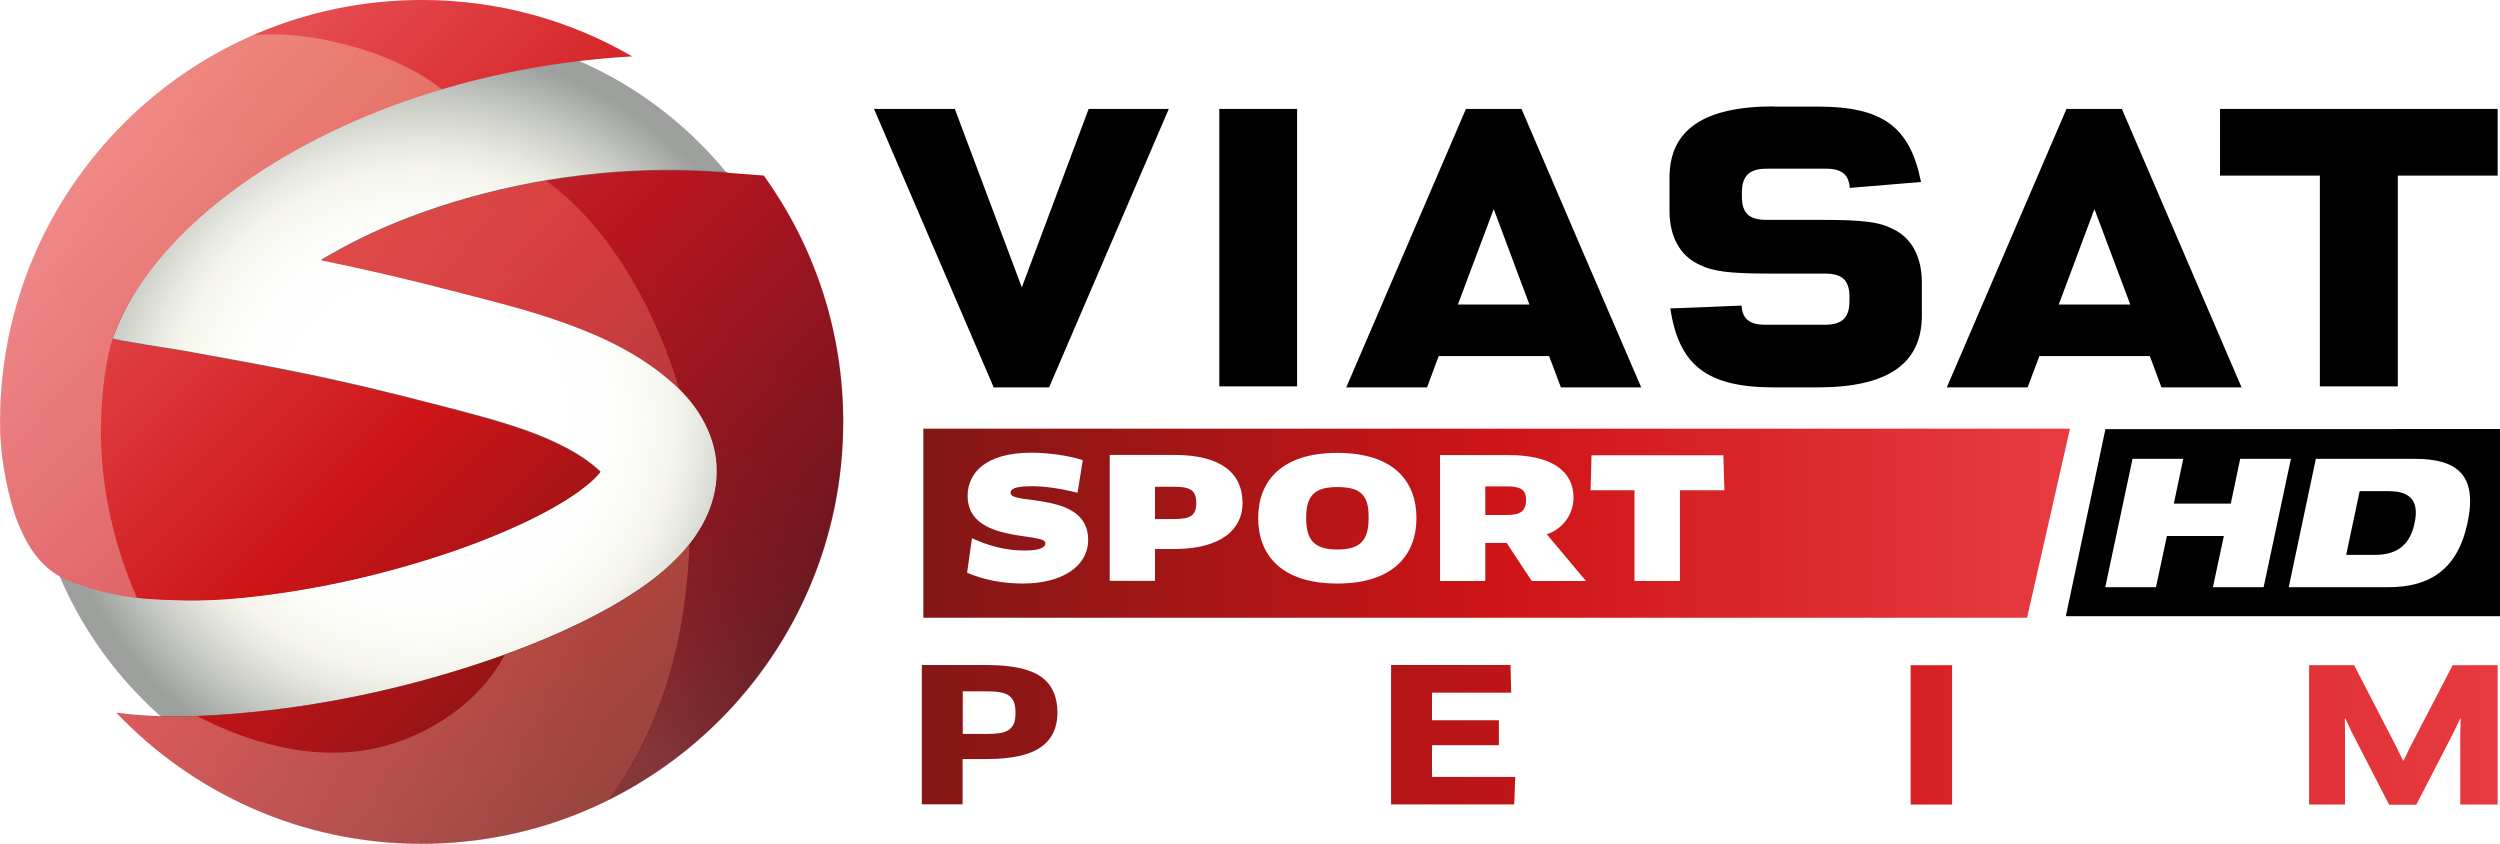 <svg width="799.79" height="270" version="1.1" viewBox="0 0 799.79 270" xmlns="http://www.w3.org/2000/svg" xmlns:xlink="http://www.w3.org/1999/xlink">
 <linearGradient id="a" x1="408.38" x2="543" y1="821.33" y2="644.2" gradientUnits="userSpaceOnUse">
  <stop stop-color="#fff" offset=".005"/>
  <stop stop-color="#e8e2e9" offset=".033"/>
  <stop stop-color="#c3b4c5" offset=".085"/>
  <stop stop-color="#a28ca5" offset=".139"/>
  <stop stop-color="#87698a" offset=".197"/>
  <stop stop-color="#704e74" offset=".257"/>
  <stop stop-color="#5f3863" offset=".322"/>
  <stop stop-color="#522957" offset=".394"/>
  <stop stop-color="#4b2050" offset=".477"/>
  <stop stop-color="#491d4e" offset=".6"/>
 </linearGradient>
 <linearGradient id="b" x1="262.18" x2="495.15" y1="755.67" y2="569.03" gradientUnits="userSpaceOnUse">
  <stop stop-color="#fff" offset="0"/>
  <stop stop-color="#fbf6c8" offset=".6"/>
 </linearGradient>
 <radialGradient id="c" cx="244.69" cy="836.26" r="202.91" gradientUnits="userSpaceOnUse">
  <stop stop-color="#fff" offset="0"/>
  <stop stop-color="#fef9f8" offset=".16"/>
  <stop stop-color="#fceae4" offset=".396"/>
  <stop stop-color="#f9d1c4" offset=".678"/>
  <stop stop-color="#f5ae97" offset=".995"/>
  <stop stop-color="#f5ad96" offset="1"/>
 </radialGradient>
 <linearGradient id="d" x1="371.45" x2="456.82" y1="653.17" y2="782.14" gradientUnits="userSpaceOnUse">
  <stop stop-color="#e5640c" offset="0"/>
  <stop stop-color="#ea8139" offset=".04"/>
  <stop stop-color="#ee9b62" offset=".084"/>
  <stop stop-color="#f2b388" offset=".134"/>
  <stop stop-color="#f6c8a8" offset=".187"/>
  <stop stop-color="#f9d9c4" offset=".246"/>
  <stop stop-color="#fbe7da" offset=".313"/>
  <stop stop-color="#fdf2eb" offset=".392"/>
  <stop stop-color="#fef9f6" offset=".488"/>
  <stop stop-color="#fffefd" offset=".624"/>
  <stop stop-color="#fff" offset="1"/>
 </linearGradient>
 <linearGradient id="e" x1="481.2" x2="290.33" y1="847.1" y2="656.22" gradientUnits="userSpaceOnUse">
  <stop stop-color="#6a1416" offset="0"/>
  <stop stop-color="#cd1417" offset=".5"/>
  <stop stop-color="#e95559" offset="1"/>
 </linearGradient>
 <filter id="f" x="-.038" y="-.065" width="1.076" height="1.131" color-interpolation-filters="sRGB">
  <feGaussianBlur stdDeviation="3.363"/>
 </filter>
 <clipPath id="g">
  <path d="m184.78-534.18c-129.1 0-233.8 104.7-233.8 233.8s104.7 233.8 233.8 233.8c129.2 0 233.8-104.7 233.8-233.8 0.1-129.1-104.6-233.8-233.8-233.8z"/>
 </clipPath>
 <filter id="h" x="-.048" y="-.048" width="1.096" height="1.096" color-interpolation-filters="sRGB">
  <feGaussianBlur stdDeviation="10.023"/>
 </filter>
 <radialGradient id="i" cx="386.39" cy="751.04" r="125.94" gradientUnits="userSpaceOnUse">
  <stop stop-color="#fff" offset=".343"/>
  <stop stop-color="#fdfdfc" offset=".489"/>
  <stop stop-color="#f8f8f2" offset=".603"/>
  <stop stop-color="#f5f5ed" offset=".64"/>
  <stop stop-color="#e8e9e1" offset=".705"/>
  <stop stop-color="#c6c8c3" offset=".825"/>
  <stop stop-color="#9da09d" offset=".949"/>
 </radialGradient>
 <linearGradient id="j">
  <stop stop-color="#821716" offset="0"/>
  <stop stop-color="#ce1417" offset=".5"/>
  <stop stop-color="#e83c42" offset="1"/>
 </linearGradient>
 <linearGradient id="k" x1="689.59" x2="1370.7" y1="474.75" y2="474.75" gradientTransform="matrix(.539 0 0 .539 -76.029 -88.33)" gradientUnits="userSpaceOnUse" xlink:href="#j"/>
 <clipPath id="l">
  <path width="100%" height="100%" d="m768.7 587c0 4.3-0.8 8.2-2.4 11.6s-4 6.3-7.4 8.7c-3.3 2.4-7.7 4.1-13 5.3-5.4 1.2-11.7 1.8-19.2 1.8h-14.3v26.9h-24.2v-82.7h38.5c14.9 0 25.6 2.3 32.2 6.9 6.6 4.7 9.8 11.9 9.8 21.5zm-24.9-0.1c0-2.5-0.3-4.6-0.9-6.2s-1.6-2.9-2.9-3.9-3.1-1.6-5.2-2-4.8-0.6-8-0.6h-14.3v25.3h14.3c3 0 5.5-0.2 7.7-0.5 2.1-0.3 3.9-1 5.3-1.9 1.4-1 2.4-2.3 3.1-3.9 0.6-1.6 0.9-3.7 0.9-6.3z"/>
 </clipPath>
 <linearGradient id="m" x1="668.32" x2="1604.5" y1="323.29" y2="323.29" gradientTransform="matrix(1 5.32e-6 0 .178 -.064 542.4)" gradientUnits="userSpaceOnUse" xlink:href="#j"/>
 <clipPath id="n">
  <path width="100%" height="100%" d="m905.7 584.3c0 5.8-1.6 10.7-4.7 14.5-3.1 3.9-7.6 6.5-13.4 7.9l25.1 34.5h-28.2l-18.8-30.9h-15.2v30.9h-24.2v-82.7h39.4c13.4 0 23.4 2.1 30 6.2 6.7 4.3 10 10.8 10 19.6zm-25.2 0.8c0-4.2-1.1-7.1-3.3-8.7s-6-2.4-11.3-2.4h-15.3v22.5h14.9c5.3 0 9.2-0.8 11.5-2.4 2.3-1.5 3.5-4.5 3.5-9z"/>
 </clipPath>
 <clipPath id="o">
  <path width="100%" height="100%" d="m1040.4 625.1-0.6 16.2h-73.1v-82.7h70.9l0.4 16.4h-47v16.4h39.7v14.8h-39.7v18.8h49.4z"/>
 </clipPath>
 <clipPath id="p">
  <path width="100%" height="100%" d="m1125.1 558.7 25 48.3 4 8.3h0.4l4-8.3 25.1-48.3h26.7v82.7h-22.2v-42.1l0.3-8.9-0.3-0.1-4 8.4-22.1 42.8h-16.1l-22-42.7-4-8.4-0.3 0.1 0.1 8.9v42h-21.3v-82.7z"/>
 </clipPath>
 <clipPath id="q">
  <path width="100%" height="100%" d="m1275.1 558.7h24.6v82.7h-24.6z"/>
 </clipPath>
 <clipPath id="r">
  <path width="100%" height="100%" d="m1449.7 611.8c0 20.7-14.4 31.1-43.1 31.1-14.2 0-25-2.6-32.4-7.7s-11-12.9-11-23.4v-53.1h24.1v52.9c0 5.1 1.5 8.7 4.6 11s8 3.4 14.8 3.4 11.7-1.1 14.7-3.4 4.5-6 4.5-11v-52.9h23.9v53.1z"/>
 </clipPath>
 <clipPath id="s">
  <path width="100%" height="100%" d="m1538.3 558.7 25 48.3 4 8.3h0.4l4-8.3 25.1-48.3h26.7v82.7h-22.2v-42.1l0.3-8.9-0.3-0.1-4 8.4-22.1 42.8h-16.1l-22-42.7-4-8.4-0.3 0.1 0.1 8.9v42h-21.3v-82.7z"/>
 </clipPath>
 <linearGradient id="t" x1="668.32" x2="1640.3" y1="323.29" y2="323.29" gradientTransform="matrix(1 5.32e-6 0 .178 -.064 542.4)" gradientUnits="userSpaceOnUse" xlink:href="#j"/>
 <path transform="matrix(.539 0 0 .539 -76.029 -88.33)" d="m1626.1 529.6v-111.1l-235.4 0.1-23.5 111z"/>
 <g transform="translate(-251.43 -616.04)">
  <path d="m386.37 625.09c-69.533 0-125.92 56.391-125.92 125.92s56.391 125.92 125.92 125.92c69.587 0 125.92-56.391 125.92-125.92 0.054-69.533-56.338-125.92-125.92-125.92z" fill="url(#i)" stroke-width=".539"/>
  <g transform="matrix(.539 0 0 .539 286.85 912.79)" clip-path="url(#g)" fill="#757576" filter="url(#h)">
   <path d="m3.4-127.63c11.8 1.5 23.5 2.2 34.9 2.2 16.4 0 32.3-1.2 47.1-2.7 48.2-4.9 95.9-15.7 141.3-31.4 16.1-5.6 45.1-16.4 72.3-32.1 13.7-8 27-17 38.5-29 5.7-6 11.1-12.9 15.3-21.2s7.2-18.3 7.2-29.2c0.2-20.3-10.8-38.9-25.3-51.7-19.3-17.4-41.8-28-63.8-36s-43.9-13.3-62.3-18.1c-33.8-8.8-58.2-14.4-83.6-19.6 15.3-9.2 32.7-17.8 51.6-25 45.7-17.6 100.1-28.4 154.7-28.4 10.2 0 20.5 0.4 30.7 1.1l25.9 2c29.7 41.2 47.2 91.7 47.2 146.3 0 138.4-112.2 250.6-250.6 250.6-71.1 0-135.5-29.9-181.1-77.8zm-26.8-77.8c26.8 10.2 47.6 10.4 61.6 10.9 13.1 0.5 26.9 0 40.4-1.4 42.6-4.3 85.3-14 125.9-28 9-3.1 23.5-8.5 38.2-15.3 14.7-6.7 29.7-15.1 39.2-22.8 4.3-3.3 7.3-6.5 8.9-8.6-0.5-0.5-1-1.1-1.8-1.7-9.1-8.3-23.7-16.1-41.1-22.4s-37.2-11.3-56.2-16.2c-60.3-15.6-86.7-20.4-149.2-31.7 0 0-41.5-6.4-41.3-7.2 27.8-80.3 153-158.8 308.6-167.7-36.8-21.3-79.3-33.5-124.9-33.5-138.4 0-250.6 112.2-250.6 250.6 0 18.5 3.1 36.5 8.3 53.6 6.8 20 16.4 34.8 34 41.4z"/>
   <path d="m260-442.63c48.5 36.1 70.9 99.7 77.7 122.7-19.2-18.5-44.7-30.9-66.7-38.8-22-8-43.9-13.3-62.3-18.1-33.8-8.8-58.2-14.4-83.6-19.6 15.3-9.2 32.7-17.8 51.7-25 25.1-9.7 52.9-17.3 81.9-22.2 0 0 0.8 0.6 1.3 1z" opacity=".17"/>
   <path d="m51.6-125.63c-4.1 0.1-9.4 0.3-13.5 0.3-11.4 0-23.1-0.7-34.9-2.2 45.6 47.9 110 77.8 181.4 77.8 40 0 77.8-9.4 111.4-26.1 40.1-55.9 46.1-115.3 47.9-152.1-2.1 2.6-4.2 5.1-6.5 7.4-11.5 12-24.9 21.1-38.5 29-23.4 13.5-48.2 23.4-64.9 29.5-14.4 27.6-45.1 48.8-77.4 55.6-21 4.4-56.6 5.5-104.4-18.8z" opacity=".31"/>
   <path d="m-57.5-246.73c4.8 14 11.9 28.1 24.6 36.5 7.2 4.8 15.7 7.3 23.9 9.6 8 2.2 16.2 3.8 24.5 4.7-10.6-24.7-17.8-50.7-20.3-77.5-1.2-13.3-1.4-26.7-0.3-39.9 1-12.1 2.6-24.8 6.2-36.4 3.4-10.9 9.2-21.3 15.5-30.8 7.2-11 15.7-21 24.9-30.3 18.6-18.8 40.3-34.7 63.2-47.9 29.1-16.7 60.1-29.5 92.2-39.2-19.6-15.1-44.1-24.1-68.1-29.1-11.2-2.3-22.6-3.7-34.1-3.6-2.5 0-4.9 0.1-7.4 0.3-0.9 0.1-2.3 0-3.1 0.3-1.6 0.7-3.1 1.4-4.7 2.1-5.9 2.7-11.7 5.7-17.4 8.9-45.3 25.5-82.2 65.1-104.3 112.2-10.6 22.6-17.8 46.8-21.2 71.6-3.7 26.4-3.3 53.2 3.3 79.1 0.8 3.2 1.6 6.3 2.6 9.4" opacity=".31"/>
   <path d="m388.2-446.63-25.9-2c-10.2-0.7-20.4-1.1-30.7-1.1-24.5 0-49 2.2-72.7 6.2 29.4 20.8 61.7 65 79 123.7h-0.1v0.1c-0.1-0.1-0.2-0.1-0.2-0.2 13.1 12.7 22.6 30.2 22.5 49.1 0 10.9-3 20.9-7.2 29.2-2.6 5.1-5.6 9.7-8.9 13.8-1.8 36.8-7.7 96.3-47.9 152.1 82.5-41 139.2-126.1 139.2-224.5 0.1-54.7-17.4-105.2-47.1-146.4z" opacity=".15"/>
  </g>
  <path transform="matrix(.539 0 0 .539 175.4 527.71)" d="m466.9 272.4c48.5 36.1 70.9 99.7 77.7 122.7-19.2-18.5-44.7-30.9-66.7-38.8-22-8-43.9-13.3-62.3-18.1-33.8-8.8-58.2-14.4-83.6-19.6 15.3-9.2 32.7-17.8 51.7-25 25.1-9.7 52.9-17.3 81.9-22.2 0 0 0.8 0.6 1.3 1z" fill="#757576" filter="url(#f)" opacity=".17"/>
  <g stroke-width=".539">
   <path d="m288.67 844.08c6.356 0.808 12.657 1.185 18.797 1.185 8.833 0 17.397-0.646 25.368-1.454 25.961-2.639 51.652-8.456 76.104-16.912 8.671-3.016 24.291-8.833 38.941-17.289 7.379-4.309 14.542-9.156 20.736-15.619 3.07-3.232 5.979-6.948 8.241-11.418s3.878-9.856 3.878-15.727c0.108-10.934-5.817-20.952-13.627-27.846-10.395-9.372-22.513-15.081-34.363-19.39-11.849-4.309-23.645-7.163-33.555-9.749-18.205-4.74-31.346-7.756-45.027-10.557 8.241-4.955 17.612-9.587 27.792-13.465 24.614-9.479 53.914-15.296 83.321-15.296 5.494 0 11.041 0.215 16.535 0.592l13.95 1.077c15.996 22.19 25.422 49.39 25.422 78.797 0 74.542-60.431 134.97-134.97 134.97-38.294 0-72.98-16.104-97.54-41.903zm-14.434-41.903c14.434 5.494 25.637 5.601 33.178 5.871 7.056 0.269 14.488 0 21.759-0.754 22.944-2.316 45.943-7.54 67.81-15.081 4.847-1.67 12.657-4.578 20.575-8.241 7.917-3.609 15.996-8.133 21.113-12.28 2.316-1.777 3.932-3.501 4.793-4.632-0.269-0.269-0.539-0.592-0.969-0.916-4.901-4.47-12.765-8.671-22.136-12.065-9.372-3.393-20.036-6.086-30.269-8.725-32.478-8.402-46.697-10.987-80.359-17.074 0 0-22.352-3.447-22.244-3.878 14.973-43.25 82.406-85.53 166.21-90.323-19.82-11.472-42.711-18.043-67.271-18.043-74.542 0-134.97 60.431-134.97 134.97 0 9.964 1.67 19.659 4.47 28.869 3.663 10.772 8.833 18.743 18.312 22.298z" fill="url(#e)"/>
   <path d="m426.87 674.42c26.122 19.443 38.187 53.698 41.849 66.086-10.341-9.964-24.075-16.643-35.925-20.898-11.849-4.309-23.645-7.163-33.555-9.749-18.205-4.74-31.346-7.756-45.027-10.557 8.241-4.955 17.612-9.587 27.846-13.465 13.519-5.224 28.492-9.318 44.111-11.957 0 0 0.431 0.323 0.7 0.539z" fill="url(#d)" opacity=".17"/>
   <path d="m314.63 845.16c-2.208 0.054-5.063 0.162-7.271 0.162-6.14 0-12.442-0.377-18.797-1.185 24.56 25.799 59.246 41.903 97.702 41.903 21.544 0 41.903-5.063 60-14.057 21.598-30.108 24.829-62.101 25.799-81.921-1.131 1.4-2.262 2.747-3.501 3.986-6.194 6.463-13.411 11.364-20.736 15.619-12.603 7.271-25.961 12.603-34.955 15.889-7.756 14.865-24.291 26.284-41.688 29.946-11.311 2.37-30.485 2.962-56.23-10.126z" fill="url(#c)" opacity=".31"/>
   <path d="m255.87 779.93c2.585 7.54 6.409 15.135 13.25 19.659 3.878 2.585 8.456 3.932 12.873 5.171 4.309 1.185 8.725 2.047 13.196 2.531-5.709-13.303-9.587-27.307-10.934-41.741-0.646-7.163-0.754-14.381-0.162-21.49 0.539-6.517 1.4-13.357 3.339-19.605 1.831-5.871 4.955-11.472 8.348-16.589 3.878-5.925 8.456-11.311 13.411-16.32 10.018-10.126 21.706-18.689 34.04-25.799 15.673-8.995 32.37-15.889 49.659-21.113-10.557-8.133-23.752-12.98-36.679-15.673-6.032-1.239-12.172-1.993-18.366-1.939-1.347 0-2.639 0.054-3.986 0.162-0.485 0.054-1.239 0-1.67 0.162-0.862 0.377-1.67 0.754-2.531 1.131-3.178 1.454-6.302 3.07-9.372 4.793-24.399 13.734-44.273 35.063-56.176 60.431-5.709 12.172-9.587 25.206-11.418 38.564-1.993 14.219-1.777 28.654 1.777 42.603 0.431 1.724 0.862 3.393 1.4 5.063" fill="url(#b)" opacity=".31"/>
   <path d="m495.92 672.27-13.95-1.077c-5.494-0.377-10.987-0.592-16.535-0.592-13.196 0-26.391 1.185-39.156 3.339 15.835 11.203 33.232 35.009 42.549 66.625h-0.054v0.054c-0.054-0.054-0.108-0.054-0.108-0.108 7.056 6.84 12.172 16.266 12.118 26.445 0 5.871-1.616 11.257-3.878 15.727-1.4 2.747-3.016 5.224-4.793 7.433-0.969 19.82-4.147 51.867-25.799 81.921 44.434-22.083 74.973-67.917 74.973-120.92 0.054-29.461-9.372-56.661-25.368-78.851z" fill="url(#a)" opacity=".15"/>
  </g>
 </g>
 <path d="m662.23 137.13-13.734 60.485h-353.11v-60.485z" fill="url(#k)" stroke-width=".539"/>
 <g transform="matrix(.539 0 0 .539 -76.029 -88.33)" fill="#fff">
  <path d="m1461 482h-33.8l-6.5 30.4h-30.1l16.2-76.2h30.1l-5.6 26.6h33.8l5.6-26.6h30.1l-16.2 76.2h-30.1z"/>
  <path d="m1515.6 436.2h58.6c25.8 0 37.4 10 31.4 38.1-5.7 26.8-21.6 38.1-46.9 38.1h-59.2zm18 57h17.3c13.8 0 20.8-6.8 23.3-18.9 2.6-12.1-1.5-18.9-15.3-18.9h-17.3z"/>
 </g>
 <path d="m348.28 34.848c-0.592 1.562-21.382 57.092-21.382 57.092s-20.844-55.53-21.436-57.092h-25.853c1.4 3.285 37.702 87.684 38.294 89.084h17.72c0.592-1.454 36.894-85.799 38.294-89.084z" stroke-width=".539"/>
 <path d="m390.08 34.848v88.761h24.883v-88.761z" stroke-width=".539"/>
 <path d="m468.98 34.848c-0.646 1.454-36.894 85.799-38.294 89.084h25.853c0.485-1.347 3.716-10.018 3.716-10.018h35.332s3.232 8.618 3.77 10.018h25.691c-1.454-3.285-37.702-87.63-38.294-89.084zm8.887 32.047 11.418 30.539h-22.89z" stroke-width=".539"/>
 <path d="m661.1 34.848c-0.592 1.454-36.894 85.799-38.294 89.084h25.853c0.485-1.347 3.77-10.018 3.77-10.018h35.332s3.232 8.618 3.716 10.018h25.637c-1.4-3.285-37.648-87.63-38.294-89.084zm8.941 32.047 11.472 30.539h-22.89z" stroke-width=".539"/>
 <path d="m567.49 34.04c-22.46 0-33.393 7.487-33.393 22.837v10.557c0 8.133 3.285 14.219 9.21 17.074 4.47 2.316 9.641 3.016 22.998 3.016h17.504c5.601 0 7.864 2.154 7.864 7.487v1.239c0 5.386-2.316 7.648-7.864 7.648h-19.066c-2.855 0-4.793-0.592-6.032-1.885-0.969-1.023-1.454-2.424-1.562-4.255-2.154 0.108-20.413 0.862-22.783 0.916 2.747 18.366 11.903 25.26 33.178 25.26h13.896c22.46 0 33.393-7.54 33.393-22.998v-10.557c0-8.133-3.232-14.219-9.156-17.074-4.47-2.316-9.641-2.962-23.052-2.962h-17.504c-5.548 0-7.864-2.154-7.864-7.487v-1.185c0-5.386 2.37-7.702 7.864-7.702h19.066c2.855 0 4.793 0.592 6.032 1.939 0.969 1.023 1.454 2.424 1.562 4.201 2.262-0.162 20.359-1.67 22.783-1.885-3.555-17.774-12.334-24.129-33.124-24.129h-13.95z" stroke-width=".539"/>
 <path d="m710.22 34.848v21.329h31.939v67.433h24.937v-67.433h31.939v-21.329z" stroke-width=".539"/>
 <path d="m327.22 186.68c-6.625 0-12.657-1.239-17.828-3.447l1.562-11.041c5.494 2.531 11.041 3.932 16.804 3.932 4.793 0 6.679-0.916 6.679-2.37 0-3.609-24.883 0.215-24.883-15.081 0-7.217 5.548-13.842 20.413-13.842 5.224 0 11.795 0.862 16.427 2.37l-1.67 10.449c-5.332-1.347-10.395-2.1-14.542-2.1-5.925 0-6.894 1.023-6.894 2.154 0 3.986 24.829-0.592 24.829 14.973 0 8.564-8.402 14.004-20.898 14.004z" fill="#fff" stroke-width=".539"/>
 <path d="m375.59 175.64h-6.086v10.18h-14.488v-40.287h20.575c15.512 0 21.921 6.14 21.921 15.458 0 8.187-6.625 14.65-21.921 14.65zm0-19.928h-6.086v10.341h6.086c5.117 0 7.109-1.023 7.109-5.117 0-3.986-1.724-5.224-7.109-5.224z" fill="#fff" stroke-width=".539"/>
 <path d="m427.83 186.68c-17.989 0-25.314-9.21-25.314-20.952 0-11.688 7.325-20.844 25.314-20.844 18.043 0 25.314 9.102 25.314 20.844 0 11.634-7.271 20.952-25.314 20.952zm0-30.862c-7.487 0-9.964 2.908-9.964 9.856 0 7.002 2.478 10.126 9.964 10.126 7.594 0 10.018-3.124 10.018-10.126 0.054-7.002-2.208-9.856-10.018-9.856z" fill="#fff" stroke-width=".539"/>
 <path d="m494.83 170.9 12.549 14.973h-17.343l-8.025-12.172h-6.84v12.172h-14.488v-40.287h21.975c13.303 0 20.736 4.847 20.736 13.627 0 5.063-3.232 10.018-8.564 11.688zm-12.711-15.296h-6.948v9.156h6.786c4.417 0 6.248-1.185 6.248-4.847 0-3.124-1.562-4.309-6.086-4.309z" fill="#fff" stroke-width=".539"/>
 <path d="m537.44 156.84v29.031h-14.542v-29.031h-14.057l0.323-11.203h42.172l0.323 11.203z" fill="#fff" stroke-width=".539"/>
 <path transform="matrix(.539 0 0 .539 -76.029 -88.33)" d="m1604.4 659.5-936.1-0.2v-118.8l936.1 0.1z" clip-path="url(#l)" fill="url(#m)"/>
 <path transform="matrix(.539 0 0 .539 -76.029 -88.33)" d="m1604.4 659.5-936.1-0.2v-118.8l936.1 0.1z" clip-path="url(#n)" fill="url(#m)"/>
 <path transform="matrix(.539 0 0 .539 -76.029 -88.33)" d="m1604.4 659.5-936.1-0.2v-118.8l936.1 0.1z" clip-path="url(#o)" fill="url(#m)"/>
 <path transform="matrix(.539 0 0 .539 -76.029 -88.33)" d="m1604.4 659.5-936.1-0.2v-118.8l936.1 0.1z" clip-path="url(#p)" fill="url(#m)"/>
 <path transform="matrix(.539 0 0 .539 -76.029 -88.33)" d="m1604.4 659.5-936.1-0.2v-118.8l936.1 0.1z" clip-path="url(#q)" fill="url(#m)"/>
 <path transform="matrix(.539 0 0 .539 -76.029 -88.33)" d="m1604.4 659.5-936.1-0.2v-118.8l936.1 0.1z" clip-path="url(#r)" fill="url(#m)"/>
 <path transform="matrix(.539 0 0 .539 -76.029 -88.33)" d="m1640.2 659.5-971.9-0.2v-118.8l971.9 0.1z" clip-path="url(#s)" fill="url(#t)"/>
</svg>
